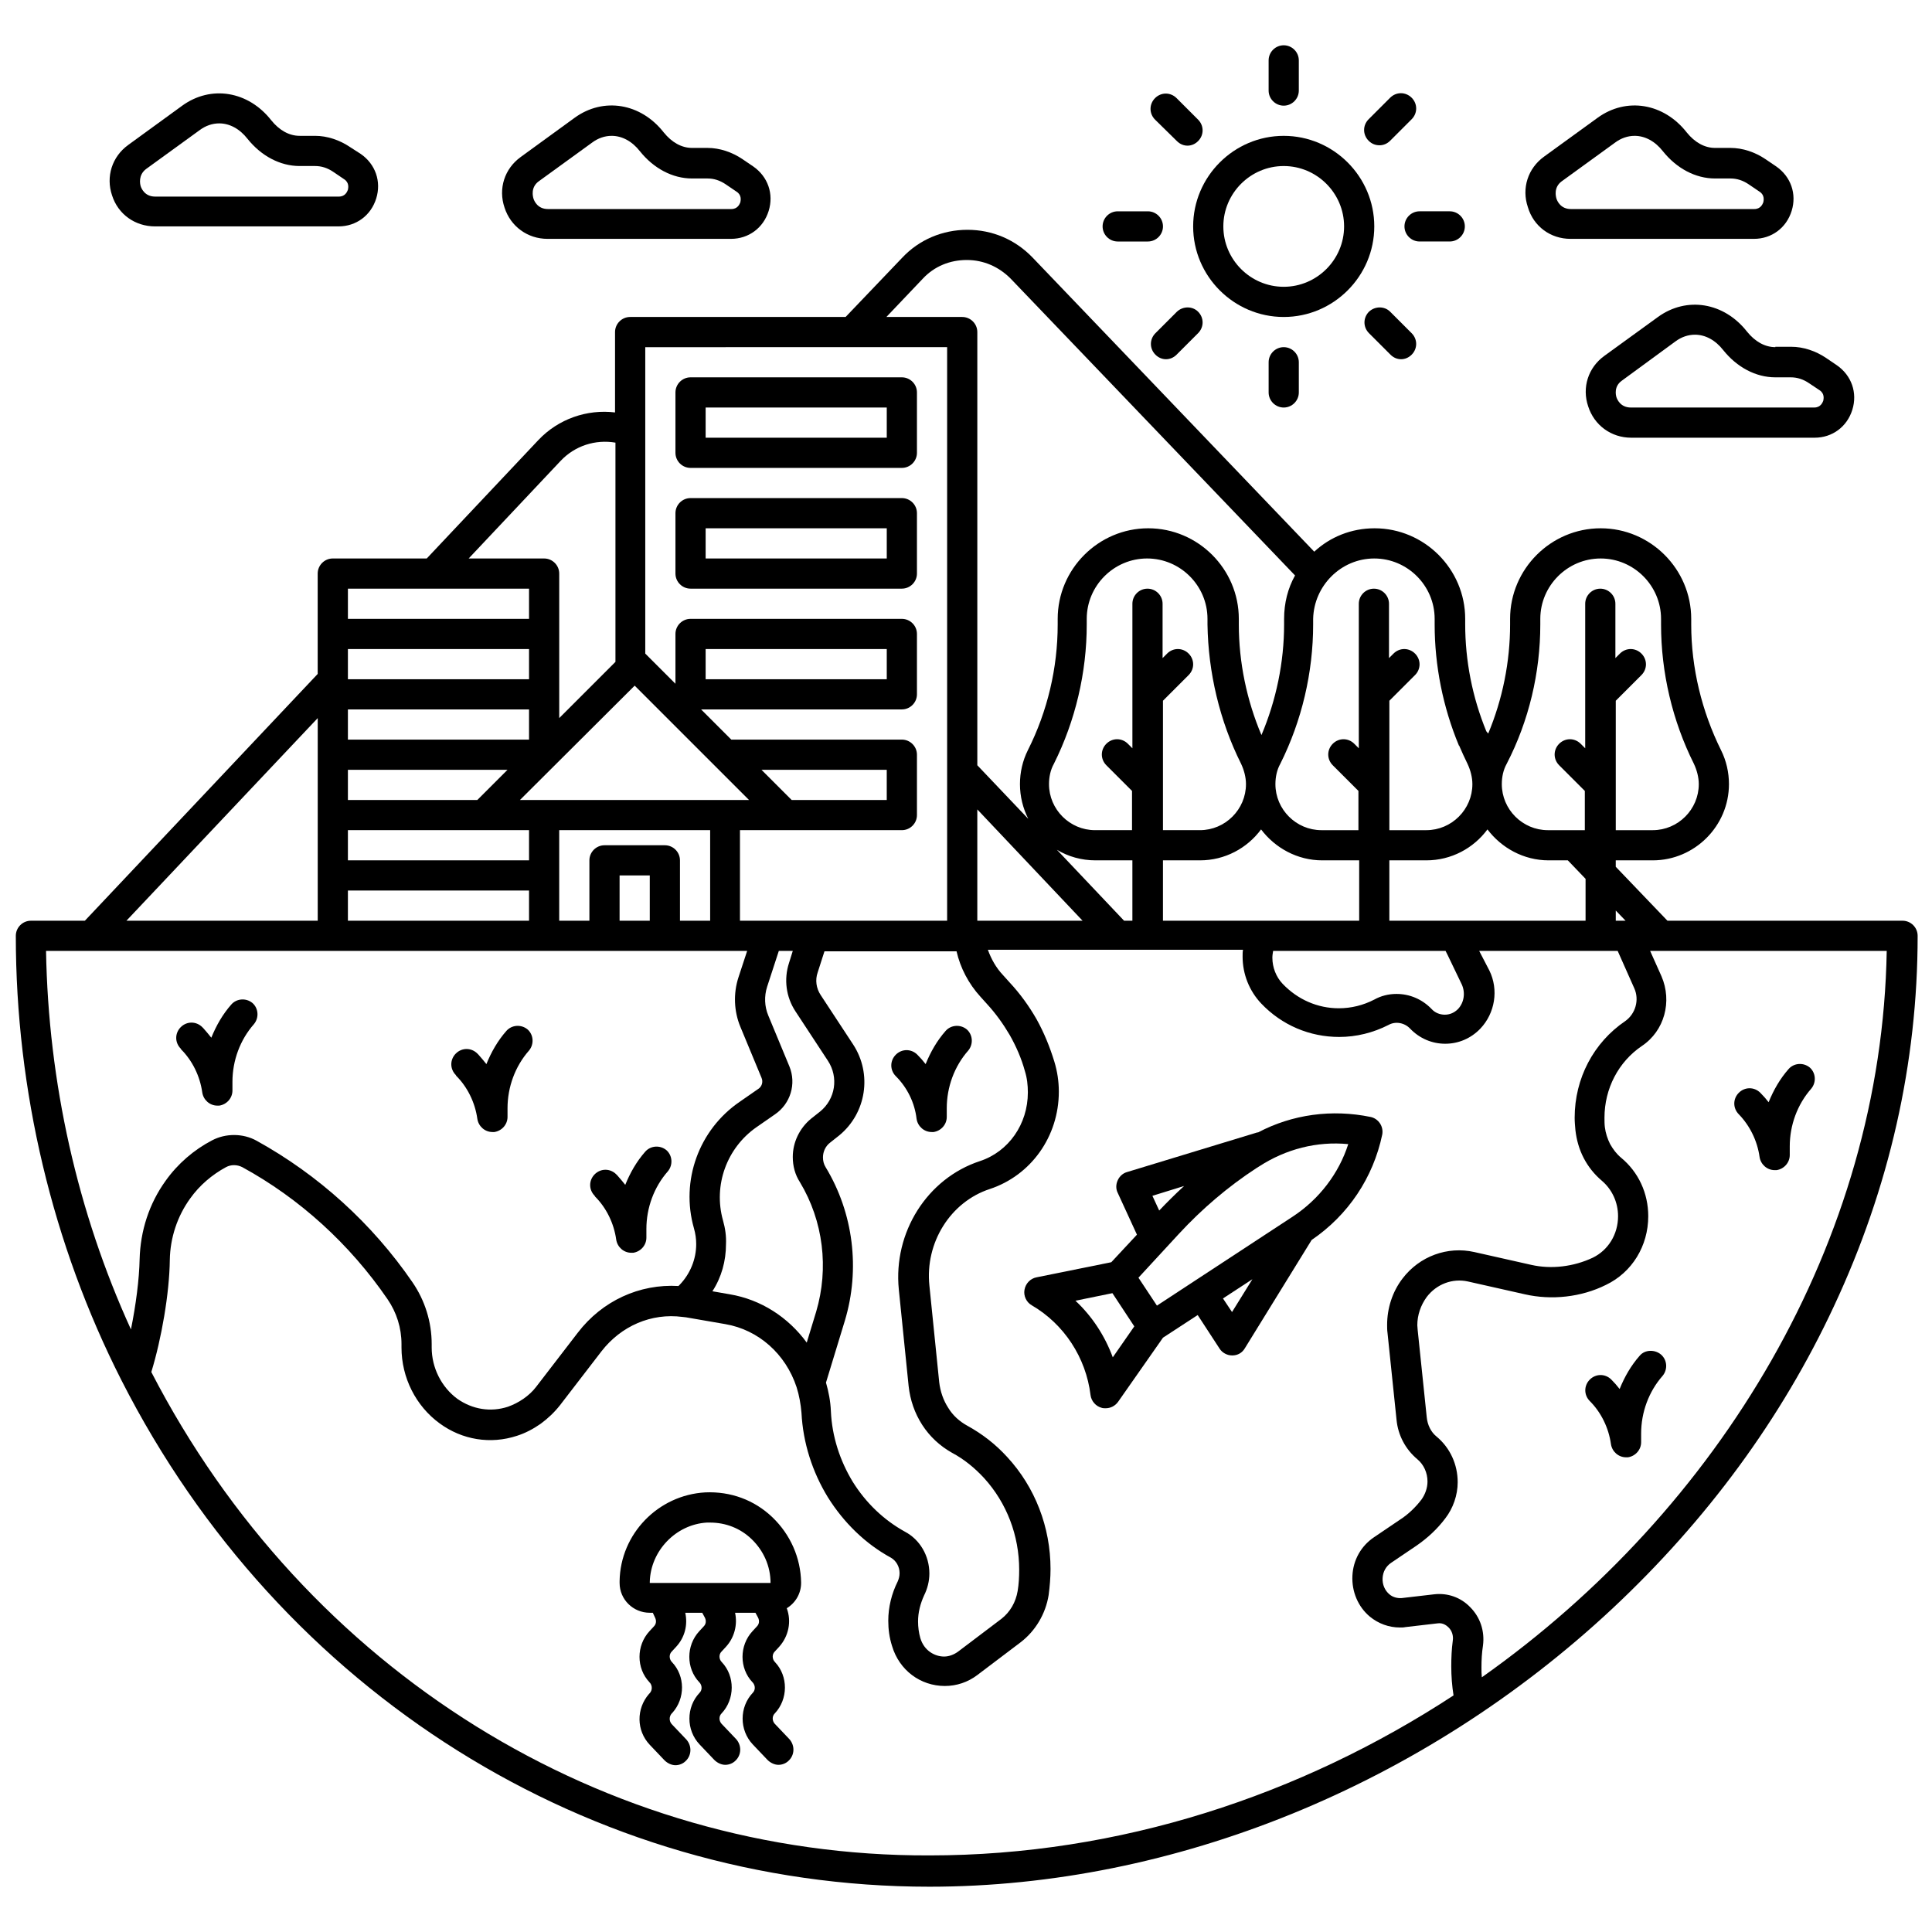 <?xml version="1.0" encoding="UTF-8"?>
<svg width="1200pt" height="1200pt" version="1.1" viewBox="0 0 1200 1200" xmlns="http://www.w3.org/2000/svg">
 <g>
  <path d="m1181.7 571.88h-146.02l-32.109-33.516v-3.984h22.969c26.016 0 47.344-21.328 47.344-47.344 0-7.266-1.641-14.531-4.922-21.094-11.953-24.141-18.516-51.094-18.516-78.047v-3.516c0-30.938-25.312-56.25-56.25-56.25s-56.25 25.312-56.25 56.25v3.516c0 23.203-4.688 46.406-13.594 67.734l-1.172-1.406c-8.672-21.094-13.125-43.828-13.125-66.562v-3.281c0-30.938-25.312-56.25-56.25-56.25-14.531 0-27.656 5.391-37.5 14.531l-174.84-182.58c-10.781-11.25-25.078-17.344-40.547-17.344s-30 6.094-40.547 17.344l-35.156 36.797h-133.83c-5.156 0-9.375 4.219-9.375 9.375v49.922c-17.344-2.109-35.156 3.984-47.578 17.109l-69.375 73.594h-58.359c-5.156 0-9.375 4.219-9.375 9.375v62.344l-144.61 153.28h-33.516c-5.156 0-9.375 4.219-9.375 9.375 0 96.094 22.734 191.72 65.625 276.09 98.672 194.06 290.86 314.53 501.8 314.53 152.11 0 306.8-63.047 424.22-172.73 58.594-54.844 105-117.89 137.58-187.73 34.453-73.594 52.031-151.17 52.031-230.16 0-5.156-4.219-9.375-9.375-9.375zm-318.75 0v-37.5h22.969c15.469 0 29.297-7.5 37.969-19.219 8.672 11.484 22.5 19.219 37.969 19.219h11.953l11.016 11.484v26.016zm36.328 21.562 8.672 18.047c2.344 5.156 1.406 11.25-2.344 15.234-2.344 2.344-5.156 3.516-8.203 3.516s-6.094-1.172-8.203-3.516c-5.859-6.094-13.594-9.375-21.797-9.375-4.922 0-9.609 1.172-13.828 3.516-6.797 3.516-14.297 5.391-22.031 5.391-13.125 0-25.547-5.391-34.922-15.234-3.984-4.219-6.328-10.078-6.328-16.172 0-1.406 0.234-2.812 0.469-4.219h107.11l1.406 2.812zm-201.09-21.562-41.719-44.062c7.031 4.219 15.234 6.562 23.906 6.562h22.969v37.5zm-89.297 47.109 4.219 4.688c5.391 5.859 10.078 12.422 14.062 19.219 3.984 7.031 7.266 14.531 9.375 22.266 1.406 4.453 1.875 8.906 1.875 13.359 0 19.688-11.953 36.797-29.766 42.656-32.812 10.781-53.906 44.297-50.391 79.688l6.094 60c0.938 8.672 3.75 16.875 8.438 24.141s11.016 13.125 18.516 17.344c7.5 3.984 14.062 9.375 19.922 15.703 14.062 15.469 21.797 35.625 21.797 56.953 0 4.453-0.234 8.906-0.938 13.125-1.172 7.031-4.688 13.125-10.078 17.344l-26.953 20.391c-2.578 1.875-5.625 3.047-8.672 3.047-5.625 0-12.422-3.516-14.766-11.484-0.938-3.281-1.406-6.797-1.406-10.312 0-5.625 1.406-11.016 3.75-16.172 2.109-4.219 3.281-8.906 3.281-13.594 0-11.016-5.859-21.094-15.234-26.016-13.125-7.266-24.141-17.812-32.344-30.938-7.969-13.125-12.891-28.125-13.594-43.828-0.234-6.094-1.406-12.188-3.047-17.812l11.719-38.438c9.609-31.875 5.391-66.797-11.953-95.391-1.172-1.875-1.641-3.984-1.641-6.094 0-3.516 1.641-7.031 4.453-9.141l5.625-4.453c16.875-13.828 20.625-38.203 8.672-56.484l-20.156-30.703c-2.812-4.219-3.516-9.375-1.875-14.062l4.219-13.125h82.031c2.344 10.312 7.5 20.156 14.766 28.125zm-159.84 138.98c-6.094-21.797 2.344-45 20.859-57.891l11.484-7.969c9.609-6.562 13.359-18.984 8.906-29.766l-13.125-31.641c-2.344-5.625-2.578-11.953-0.703-17.812l7.266-22.266h8.672l-2.344 7.5c-3.281 10.078-1.875 21.094 3.984 30l20.156 30.703c6.797 10.312 4.688 23.906-4.922 31.641l-5.625 4.453c-7.031 5.859-11.25 14.531-11.25 23.672 0 5.625 1.406 11.016 4.453 15.703 14.531 24.141 18.047 53.438 10.078 80.391l-5.859 19.219c-11.484-15.703-28.359-26.719-47.812-30l-10.781-1.875c5.625-8.672 8.438-18.75 8.438-29.297 0.234-4.922-0.469-9.844-1.875-14.766zm157.97-186.09v-69.141l65.391 69.141zm163.83-97.5c1.875 3.984 3.047 8.438 3.047 12.656 0 15.703-12.891 28.594-28.594 28.594h-22.969v-80.391l15.938-15.938c3.75-3.75 3.75-9.609 0-13.359s-9.609-3.75-13.359 0l-2.812 2.812v-33.75c0-5.156-4.219-9.375-9.375-9.375s-9.375 4.219-9.375 9.375v89.766l-2.812-2.812c-3.75-3.75-9.609-3.75-13.359 0s-3.75 9.609 0 13.359l15.938 15.938v24.375h-22.969c-15.703 0-28.594-12.891-28.594-28.594 0-4.453 0.938-8.906 3.047-12.656 13.359-26.719 20.391-56.719 20.391-86.484v-3.516c0-20.625 16.875-37.5 37.5-37.5s37.5 16.875 37.5 37.5v3.516c0.469 29.766 7.5 59.766 20.859 86.484zm-48.516 60h22.969c15.469 0 29.297-7.5 37.969-19.219 8.672 11.484 22.5 19.219 37.969 19.219h22.969v37.5h-121.88zm287.34 37.5h-6.094v-6.328zm-52.969-183.98v-3.516c0-20.625 16.875-37.5 37.5-37.5s37.5 16.875 37.5 37.5v3.516c0 29.766 7.031 59.766 20.391 86.484 1.875 3.984 3.047 8.438 3.047 12.656 0 15.703-12.891 28.594-28.594 28.594h-22.969v-80.391l15.938-15.938c3.75-3.75 3.75-9.609 0-13.359s-9.609-3.75-13.359 0l-2.812 2.812v-33.75c0-5.156-4.219-9.375-9.375-9.375s-9.375 4.219-9.375 9.375v89.766l-2.812-2.812c-3.75-3.75-9.609-3.75-13.359 0s-3.75 9.609 0 13.359l15.938 15.938v24.375h-22.969c-15.703 0-28.594-12.891-28.594-28.594 0-4.453 0.938-8.906 3.047-12.656 13.828-26.719 20.859-56.719 20.859-86.484zm-103.12-41.016c20.625 0 37.5 16.875 37.5 37.5v3.516c0 25.547 5.156 51.328 15 75 0 0 0 0.234 0.234 0.234 1.641 3.75 3.281 7.5 5.156 11.25 1.875 3.984 3.047 8.438 3.047 12.656 0 15.703-12.891 28.594-28.594 28.594h-22.969v-80.391l15.938-15.938c3.75-3.75 3.75-9.609 0-13.359s-9.609-3.75-13.359 0l-2.812 2.812v-33.75c0-5.156-4.219-9.375-9.375-9.375s-9.375 4.219-9.375 9.375v89.766l-2.812-2.812c-3.75-3.75-9.609-3.75-13.359 0s-3.75 9.609 0 13.359l15.938 15.938v24.375h-22.969c-15.703 0-28.594-12.891-28.594-28.594 0-4.453 0.938-8.906 3.047-12.656 13.359-26.719 20.391-56.719 20.391-86.484v-3.516c0.469-20.625 17.344-37.5 37.969-37.5zm-280.31-173.91c7.031-7.5 16.641-11.484 27.188-11.484s19.922 4.219 27.188 11.484l176.72 184.45c-4.453 7.969-6.797 17.109-6.797 26.953v3.516c0 23.438-4.922 47.109-14.062 68.672-9.141-21.562-14.062-45.234-14.062-68.672v-3.516c0-30.938-25.312-56.25-56.25-56.25s-56.25 25.312-56.25 56.25v3.516c0 26.953-6.328 53.906-18.516 78.047-3.281 6.562-4.922 13.828-4.922 21.094 0 7.734 1.875 15 5.156 21.562l-31.641-33.281v-269.06c0-5.156-4.219-9.375-9.375-9.375h-47.109zm15 42.656v356.25h-128.67v-56.25h100.55c5.156 0 9.375-4.219 9.375-9.375v-37.5c0-5.156-4.219-9.375-9.375-9.375h-105.94l-18.75-18.75h124.69c5.156 0 9.375-4.219 9.375-9.375v-37.5c0-5.156-4.219-9.375-9.375-9.375h-131.25c-5.156 0-9.375 4.219-9.375 9.375v30.938l-18.75-18.75v-190.31zm-184.69 356.25h-18.75v-28.125h18.75zm9.375-46.875h-37.5c-5.156 0-9.375 4.219-9.375 9.375v37.5h-18.75v-56.25h93.75v56.25h-18.75v-37.5c0-5.156-4.219-9.375-9.375-9.375zm-18.75-99.141 71.016 71.016h-142.27zm97.5 71.016-18.75-18.75h77.812v18.75zm-275.62 0v-18.75h99.141l-18.75 18.75zm0 18.75h112.5v18.75h-112.5zm112.5-56.25h-112.5v-18.75h112.5zm0-37.5h-112.5v-18.75h112.5zm-112.5 131.25h112.5v18.75h-112.5zm222.19-131.25v-18.75h112.5v18.75zm-90-135.7c8.906-9.375 21.562-13.359 33.984-11.25v136.17l-34.922 34.922v-89.766c0-5.156-4.219-9.375-9.375-9.375h-46.875zm-19.688 79.453v18.75h-112.5v-18.75zm-131.25 80.391v125.86h-118.83zm266.72 144.61-5.391 16.406c-3.281 10.078-2.812 21.094 1.172 30.703l13.125 31.641c1.172 2.578 0.234 5.625-2.109 7.031l-11.484 7.969c-25.312 17.344-36.797 48.984-28.359 78.516 0.938 3.281 1.406 6.562 1.406 9.844 0 9.375-3.75 18.516-10.312 25.312l-0.703 0.703c-24.141-1.406-47.344 9.141-62.578 29.062l-25.781 33.516c-2.109 2.812-4.922 5.391-7.969 7.5s-6.328 3.75-9.609 4.922c-10.781 3.516-22.031 1.641-31.406-4.922-9.844-7.266-15.938-19.219-15.938-31.875v-2.109c0-13.828-4.219-27.188-11.953-38.438-25.078-36.562-58.594-66.797-96.797-87.891-8.438-4.688-19.219-4.688-27.656-0.234-11.25 5.859-21.328 14.531-28.828 25.078-10.312 14.297-15.703 31.172-16.172 48.75-0.234 12.422-2.344 28.594-5.391 43.594-33.281-72.891-51.328-153.52-52.734-235.08zm-370.08 261.56c6.328-20.625 11.25-48.984 11.484-69.609 0.234-13.828 4.688-27.188 12.656-38.203 5.859-8.203 13.594-14.766 22.266-19.453 3.047-1.641 6.797-1.641 10.078 0 35.625 19.453 66.797 47.812 90.234 82.031 5.625 8.203 8.672 17.812 8.672 27.891v2.109c0 18.75 8.906 36.328 23.672 47.109 14.062 10.312 31.641 13.125 48.047 7.734 5.156-1.641 10.078-4.219 14.766-7.5 4.453-3.281 8.438-7.031 11.953-11.484l25.781-33.516c12.188-15.703 30.938-23.906 50.391-21.328 0.703 0 1.406 0.234 2.109 0.234l24.375 4.219c20.625 3.516 37.5 18.516 44.297 39.141 1.641 5.156 2.578 10.547 3.047 15.938 0.938 18.75 6.797 36.797 16.406 52.5 9.844 15.703 23.203 28.828 39.141 37.5 3.281 1.875 5.391 5.625 5.391 9.609 0 1.875-0.469 3.516-1.172 5.156-3.75 7.5-5.859 15.938-5.859 24.375 0 5.391 0.703 10.547 2.344 15.703 4.453 15 17.578 24.844 32.812 24.844 7.266 0 14.297-2.344 20.156-6.797l26.953-20.391c9.141-7.031 15.469-17.578 17.344-29.297 0.703-5.391 1.172-10.781 1.172-16.172 0-26.016-9.609-50.859-26.953-69.609-7.266-7.969-15.469-14.297-24.844-19.453-4.688-2.578-8.906-6.328-11.719-11.016-3.047-4.688-4.922-10.078-5.625-15.938l-6.094-60c-2.812-26.719 13.125-52.031 37.5-60 25.547-8.438 42.891-32.578 42.891-60.469 0-6.328-0.938-12.656-2.812-18.75-2.812-9.141-6.328-17.812-11.016-26.25-4.688-8.203-10.312-15.938-16.641-22.734l-4.219-4.688c-4.219-4.453-7.266-9.844-9.375-15.703h158.44c-0.234 1.406-0.234 2.812-0.234 4.219 0 11.016 4.219 21.328 11.484 29.062 12.891 13.594 30.234 20.859 48.516 20.859 10.547 0 21.094-2.578 30.703-7.5 4.219-2.344 9.844-1.406 13.359 2.344 5.859 6.094 13.594 9.375 21.797 9.375s15.938-3.281 21.797-9.375c9.141-9.609 11.484-24.141 5.625-36.094l-6.328-12.188h86.016l10.312 23.203c3.281 7.266 0.703 15.938-5.625 20.391-19.688 13.359-31.406 35.625-31.406 60 0 2.578 0.234 5.156 0.469 7.734 0.703 6.094 2.344 11.953 5.156 17.344s6.562 10.078 11.25 14.062c6.328 5.391 10.078 13.359 10.078 22.031 0 11.25-6.094 21.094-15.703 25.781-11.953 5.625-25.781 7.266-38.203 4.453l-35.391-7.969c-16.641-3.75-33.984 2.578-44.531 16.406-6.328 8.203-9.609 18.516-9.609 28.828 0 1.641 0 3.281 0.234 4.922l5.625 54.141c0.938 9.609 5.625 18.281 12.891 24.375 3.984 3.281 6.328 8.438 6.328 13.828 0 3.984-1.406 7.969-3.75 11.25-3.75 4.922-8.438 9.375-13.594 12.656l-15.938 10.781c-7.969 5.391-12.891 14.062-13.359 23.906s3.516 19.219 10.781 25.312c5.391 4.453 11.953 6.797 18.75 6.797 1.172 0 2.344 0 3.281-0.234l20.156-2.344c3.281-0.469 5.625 1.406 6.797 2.578 2.109 2.109 3.047 5.156 2.578 8.203-0.703 5.156-0.938 10.547-0.938 15.938 0 6.094 0.469 12.188 1.406 18.047-94.922 62.109-207.42 99.375-325.55 99.375-202.5 0.703-387.42-114.61-483.28-300.23zm826.41 189.61c-0.234-2.109-0.234-3.984-0.234-6.094 0-4.688 0.234-9.141 0.938-13.594 1.172-8.906-1.641-17.578-7.969-23.906-5.859-6.094-14.062-8.906-22.266-7.969l-20.156 2.344c-2.578 0.234-5.625-0.469-7.734-2.344-2.812-2.344-4.453-6.094-4.219-10.078s2.109-7.266 5.156-9.375l15.938-10.781c6.797-4.688 12.891-10.312 17.812-16.875 4.922-6.328 7.734-14.531 7.734-22.5 0-11.016-4.688-21.328-13.125-28.359-3.516-2.812-5.625-7.266-6.094-11.953l-5.625-54.141c0-0.938-0.234-2.109-0.234-3.047 0-6.328 2.109-12.422 5.859-17.578 6.094-7.969 15.938-11.719 25.547-9.609l35.391 7.969c16.406 3.75 34.922 1.875 50.391-5.859 16.172-7.734 26.25-24.141 26.25-42.656 0-14.297-6.094-27.422-16.875-36.328-2.812-2.344-4.922-5.156-6.797-8.438-1.641-3.281-2.812-6.797-3.281-10.547-0.234-1.875-0.234-3.984-0.234-5.859 0-18.047 8.672-34.688 23.203-44.531 14.062-9.375 18.984-27.656 12.188-43.359l-7.031-15.703h146.95c-3.047 180.47-103.83 346.88-251.48 451.17z"/>
  <path d="m369.61 743.2c7.031 7.031 11.719 16.641 13.125 26.719 0.703 4.688 4.688 8.203 9.375 8.203h1.172c4.688-0.703 8.203-4.688 8.203-9.375v-5.391c0-13.125 4.688-26.016 13.359-35.859 3.281-3.984 2.812-9.844-0.938-13.125-3.984-3.281-9.844-2.812-13.125 0.938-5.391 6.094-9.375 13.125-12.422 20.625-1.641-2.109-3.281-3.984-4.922-5.859l-0.703-0.703c-3.75-3.75-9.609-3.75-13.359 0s-3.75 9.609 0 13.359z"/>
  <path d="m283.36 668.2c7.031 7.031 11.719 16.641 13.125 26.719 0.703 4.688 4.688 8.203 9.375 8.203h1.172c4.688-0.703 8.203-4.688 8.203-9.375v-5.391c0-13.125 4.688-26.016 13.359-35.859 3.281-3.984 2.812-9.844-0.938-13.125-3.984-3.281-9.844-2.812-13.125 0.938-5.391 6.094-9.375 13.125-12.422 20.625-1.641-2.109-3.281-3.984-4.922-5.859l-0.703-0.703c-3.75-3.75-9.609-3.75-13.359 0s-3.75 9.609 0 13.359z"/>
  <path d="m112.5 651.8c7.031 7.031 11.719 16.641 13.125 26.719 0.703 4.688 4.688 8.203 9.375 8.203h1.172c4.688-0.703 8.203-4.688 8.203-9.375v-5.391c0-13.125 4.688-26.016 13.359-35.859 3.281-3.984 2.812-9.844-0.938-13.125-3.984-3.281-9.844-2.812-13.125 0.938-5.391 6.094-9.375 13.125-12.422 20.625-1.641-2.109-3.281-3.984-4.922-5.859l-0.703-0.703c-3.75-3.75-9.609-3.75-13.359 0s-3.75 9.609 0 13.359z"/>
  <path d="m569.3 694.92c0.703 4.688 4.688 8.203 9.375 8.203h1.172c4.688-0.703 8.203-4.688 8.203-9.375v-5.391c0-13.125 4.688-26.016 13.359-35.859 3.281-3.984 2.812-9.844-0.938-13.125-3.984-3.281-9.844-2.812-13.125 0.938-5.391 6.094-9.375 13.125-12.422 20.625-1.641-2.109-3.281-3.984-5.156-5.859-3.75-3.75-9.609-3.75-13.359 0s-3.75 9.609 0 13.359c7.031 7.031 11.719 16.406 12.891 26.484z"/>
  <path d="m1092.9 718.59c0.703 4.688 4.688 8.203 9.375 8.203h1.172c4.688-0.703 8.203-4.688 8.203-9.375v-5.391c0-13.125 4.688-26.016 13.359-35.859 3.281-3.984 2.812-9.844-0.938-13.125-3.984-3.281-9.844-2.812-13.125 0.938-5.391 6.094-9.375 13.125-12.422 20.625-1.641-2.109-3.281-3.984-5.156-5.859-3.75-3.75-9.609-3.75-13.359 0s-3.75 9.609 0 13.359c6.797 7.031 11.484 16.406 12.891 26.484z"/>
  <path d="m1018.4 842.11c-5.391 6.094-9.375 13.125-12.422 20.625-1.641-2.109-3.281-3.984-5.156-5.859-3.75-3.75-9.609-3.75-13.359 0s-3.75 9.609 0 13.359c7.031 7.031 11.719 16.641 13.125 26.719 0.703 4.688 4.688 8.203 9.375 8.203h1.172c4.688-0.703 8.203-4.688 8.203-9.375v-5.391c0-13.125 4.688-26.016 13.359-35.859 3.281-3.984 2.812-9.844-0.938-13.125s-10.078-3.281-13.359 0.703z"/>
  <path d="m858.52 704.77c0.469-2.344 0-4.922-1.406-7.031s-3.516-3.516-5.859-3.984c-23.906-4.922-48.516-1.641-69.844 9.609h-0.469l-80.859 24.609c-2.578 0.703-4.688 2.578-5.859 5.156s-1.172 5.391 0 7.734l11.953 26.016-15.938 17.109-46.406 9.375c-3.75 0.703-6.797 3.75-7.5 7.734-0.703 3.75 1.172 7.734 4.453 9.609 20.156 11.719 33.75 32.578 36.562 55.781 0.469 3.75 3.281 7.031 7.031 7.969 0.703 0.234 1.641 0.234 2.344 0.234 3.047 0 5.859-1.406 7.734-3.984l27.891-39.844 21.562-14.062 13.594 20.859c1.641 2.578 4.688 4.219 7.734 4.219h0.234c3.281 0 6.094-1.641 7.734-4.453l41.484-67.266c22.734-15.469 38.203-38.672 43.828-65.391zm-123.05 31.875c-5.391 4.922-10.547 10.078-15.469 15.234l-4.219-9.141zm-44.297 106.41c-4.922-13.359-12.891-25.547-23.203-35.156l22.969-4.688 13.594 20.625zm74.062-28.125-5.625-8.438 18.281-11.953zm37.734-59.297-84.375 55.312-11.484-17.344 25.078-27.188c14.297-15.469 30.469-29.297 48.047-40.781l1.875-1.172c16.641-10.781 35.859-15.703 55.312-13.828-5.859 18.281-18.047 34.219-34.453 45z"/>
  <path d="m479.77 942.42c-11.25-10.781-26.016-16.172-41.719-15.469-29.297 1.641-52.734 25.781-53.203 55.078v1.172c0 10.312 8.438 18.516 18.75 18.516h1.875l1.406 3.047c0.938 1.875 0.703 3.984-0.703 5.391l-2.812 3.047c-8.203 8.906-8.203 22.969 0 31.641 0 0.234 0.234 0.234 0.234 0.234 1.641 1.875 1.641 4.688 0 6.562l-0.469 0.469c-7.969 9.141-7.969 22.734 0.469 31.641l9.141 9.609c1.875 1.875 4.453 3.047 6.797 3.047s4.688-0.938 6.328-2.578c3.75-3.516 3.984-9.375 0.469-13.359l-9.141-9.609c-1.641-1.875-1.641-4.688 0-6.562l0.469-0.469c7.969-8.906 7.969-22.734-0.234-31.406l-0.234-0.234c-1.641-1.875-1.641-4.688 0-6.328l2.812-3.047c5.391-5.859 7.266-13.594 5.625-21.094h10.547l1.641 3.047c0.938 1.875 0.703 3.984-0.703 5.391l-2.812 3.047c-8.203 8.906-8.203 22.969 0 31.641l0.234 0.234c1.641 1.875 1.641 4.688 0 6.328-8.438 8.906-8.438 23.203 0 32.109l9.141 9.609c1.875 1.875 4.453 3.047 6.797 3.047s4.688-0.938 6.328-2.578c3.75-3.516 3.984-9.375 0.469-13.359l-9.141-9.609c-1.641-1.875-1.641-4.688 0-6.328 8.438-8.906 8.438-23.203 0.234-31.875 0-0.234-0.234-0.234-0.234-0.234-1.641-1.875-1.641-4.688 0-6.328l2.812-3.047c5.156-5.625 7.266-13.594 5.625-21.094h12.656l1.641 3.047c0.938 1.875 0.703 3.984-0.703 5.391l-2.812 3.047c-8.203 8.906-8.203 22.969 0 31.641l0.234 0.234c1.641 1.875 1.641 4.688 0 6.328-8.438 8.906-8.438 23.203 0 32.109l9.141 9.609c1.875 1.875 4.453 3.047 6.797 3.047s4.688-0.938 6.328-2.578c3.75-3.516 3.984-9.375 0.469-13.359l-9.141-9.609c-1.641-1.875-1.641-4.688 0-6.328 8.438-8.906 8.438-23.203 0.234-31.875 0-0.234-0.234-0.234-0.234-0.234-1.641-1.875-1.641-4.688 0-6.328l2.812-3.047c5.859-6.562 7.734-15.703 4.688-23.906 5.391-3.281 8.906-9.141 8.906-15.703v-0.234c-0.234-15.234-6.562-29.766-17.812-40.547zm-76.172 40.078c0.469-19.219 16.172-35.625 35.391-36.797h2.109c9.609 0 18.75 3.516 25.781 10.312 7.5 7.266 11.719 16.875 11.719 27.188h-75z"/>
  <path d="m1102.7 215.62c-6.562 0-12.656-3.516-17.578-9.609-14.297-18.281-37.5-22.031-55.312-9.141l-33.281 24.141c-10.078 7.266-14.062 19.688-10.078 31.406 3.75 11.719 14.297 19.453 26.719 19.453h113.91c11.016 0 20.156-6.797 23.438-17.344s-0.469-21.328-9.609-27.656l-6.562-4.453c-6.562-4.453-14.297-7.031-21.797-7.031h-9.844zm27.422 26.719c3.281 2.109 2.578 5.391 2.344 6.562-0.469 1.172-1.641 4.219-5.625 4.219h-113.91c-6.328 0-8.438-4.922-8.906-6.328s-1.641-6.797 3.281-10.312l33.281-24.375c3.75-2.812 7.969-4.219 12.188-4.219 6.328 0 12.656 3.281 17.578 9.609 8.438 10.547 20.156 16.875 32.344 16.875h9.609c3.984 0 7.734 1.172 11.484 3.75z"/>
  <path d="m975.47 148.36h113.91c11.016 0 20.156-6.797 23.438-17.344s-0.469-21.328-9.609-27.656l-6.562-4.453c-6.562-4.453-14.297-7.031-21.797-7.031h-9.609c-6.562 0-12.656-3.516-17.578-9.609-14.297-18.281-37.5-22.031-55.312-9.141l-33.281 24.141c-10.078 7.266-14.062 19.688-10.078 31.406 3.516 11.953 14.062 19.688 26.484 19.688zm-5.625-35.625 33.281-24.141c3.75-2.812 7.969-4.219 12.188-4.219 6.328 0 12.656 3.281 17.578 9.609 8.438 10.547 20.156 16.875 32.344 16.875h9.609c3.984 0 7.734 1.172 11.484 3.75l6.562 4.453c3.281 2.109 2.578 5.391 2.344 6.562-0.469 1.172-1.641 4.219-5.625 4.219h-113.91c-6.328 0-8.438-4.922-8.906-6.328s-1.875-7.031 3.047-10.781z"/>
  <path d="m340.08 148.36h113.91c11.016 0 20.156-6.797 23.438-17.344s-0.469-21.328-9.609-27.656l-6.562-4.453c-6.562-4.453-14.297-7.031-21.797-7.031h-9.609c-6.562 0-12.656-3.516-17.578-9.609-14.297-18.281-37.5-22.031-55.312-9.141l-33.516 24.375c-10.078 7.266-14.062 19.688-10.078 31.406 3.75 11.719 14.297 19.453 26.719 19.453zm-5.625-35.625 33.281-24.141c3.75-2.812 7.969-4.219 12.188-4.219 6.328 0 12.656 3.281 17.578 9.609 8.438 10.547 20.156 16.875 32.344 16.875h9.609c3.984 0 7.734 1.172 11.484 3.75l6.562 4.453c3.281 2.109 2.578 5.391 2.344 6.562-0.469 1.172-1.641 4.219-5.625 4.219h-113.91c-6.328 0-8.438-4.922-8.906-6.328s-1.875-7.031 3.047-10.781z"/>
  <path d="m96.328 140.62h113.91c11.016 0 20.156-6.797 23.438-17.344s-0.469-21.328-9.609-27.656l-6.562-4.219c-6.562-4.453-14.297-7.031-21.797-7.031h-9.609c-6.562 0-12.656-3.516-17.578-9.609-14.297-18.281-37.5-22.031-55.312-9.141l-33.516 24.375c-10.078 7.266-14.062 19.688-10.078 31.406 3.75 11.719 14.297 19.219 26.719 19.219zm-5.625-35.625 33.281-24.141c3.75-2.812 7.969-4.219 12.188-4.219 6.328 0 12.656 3.281 17.578 9.609 8.438 10.547 20.156 16.875 32.344 16.875h9.609c3.984 0 7.734 1.172 11.484 3.75l6.562 4.453c3.281 2.109 2.578 5.391 2.344 6.562-0.469 1.172-1.641 4.219-5.625 4.219h-114.14c-6.328 0-8.438-4.922-8.906-6.328s-1.641-7.031 3.281-10.781z"/>
  <path d="m428.91 290.62h131.25c5.156 0 9.375-4.219 9.375-9.375v-37.5c0-5.156-4.219-9.375-9.375-9.375h-131.25c-5.156 0-9.375 4.219-9.375 9.375v37.5c0 5.156 4.219 9.375 9.375 9.375zm9.375-37.5h112.5v18.75h-112.5z"/>
  <path d="m428.91 365.62h131.25c5.156 0 9.375-4.219 9.375-9.375v-37.5c0-5.156-4.219-9.375-9.375-9.375h-131.25c-5.156 0-9.375 4.219-9.375 9.375v37.5c0 5.156 4.219 9.375 9.375 9.375zm9.375-37.5h112.5v18.75h-112.5z"/>
  <path d="m797.34 196.88c30.938 0 56.25-25.312 56.25-56.25s-25.312-56.25-56.25-56.25-56.25 25.312-56.25 56.25 25.312 56.25 56.25 56.25zm0-93.75c20.625 0 37.5 16.875 37.5 37.5s-16.875 37.5-37.5 37.5-37.5-16.875-37.5-37.5 16.875-37.5 37.5-37.5z"/>
  <path d="m797.34 65.625c5.156 0 9.375-4.219 9.375-9.375v-18.75c0-5.156-4.219-9.375-9.375-9.375s-9.375 4.219-9.375 9.375v18.75c0 5.156 4.219 9.375 9.375 9.375z"/>
  <path d="m872.34 140.62c0 5.156 4.219 9.375 9.375 9.375h18.75c5.156 0 9.375-4.219 9.375-9.375s-4.219-9.375-9.375-9.375h-18.75c-5.156 0-9.375 4.219-9.375 9.375z"/>
  <path d="m694.22 150h18.75c5.156 0 9.375-4.219 9.375-9.375s-4.219-9.375-9.375-9.375h-18.75c-5.156 0-9.375 4.219-9.375 9.375s4.219 9.375 9.375 9.375z"/>
  <path d="m787.97 225v18.75c0 5.156 4.219 9.375 9.375 9.375s9.375-4.219 9.375-9.375v-18.75c0-5.156-4.219-9.375-9.375-9.375s-9.375 4.219-9.375 9.375z"/>
  <path d="m731.02 87.656c1.875 1.875 4.219 2.812 6.562 2.812s4.688-0.938 6.562-2.812c3.75-3.75 3.75-9.609 0-13.359l-13.359-13.359c-3.75-3.75-9.609-3.75-13.359 0s-3.75 9.609 0 13.359z"/>
  <path d="m856.88 90.234c2.344 0 4.688-0.938 6.562-2.812l13.359-13.359c3.75-3.75 3.75-9.609 0-13.359s-9.609-3.75-13.359 0l-13.359 13.359c-3.75 3.75-3.75 9.609 0 13.359 2.109 2.109 4.453 2.812 6.797 2.812z"/>
  <path d="m850.31 193.59c-3.75 3.75-3.75 9.609 0 13.359l13.359 13.359c1.875 1.875 4.219 2.812 6.562 2.812s4.688-0.938 6.562-2.812c3.75-3.75 3.75-9.609 0-13.359l-13.359-13.359c-3.516-3.516-9.375-3.516-13.125 0z"/>
  <path d="m731.02 193.59-13.359 13.359c-3.75 3.75-3.75 9.609 0 13.359 1.875 1.875 4.219 2.812 6.562 2.812s4.688-0.938 6.562-2.812l13.359-13.359c3.75-3.75 3.75-9.609 0-13.359-3.516-3.516-9.375-3.516-13.125 0z"/>
 </g>
</svg>
